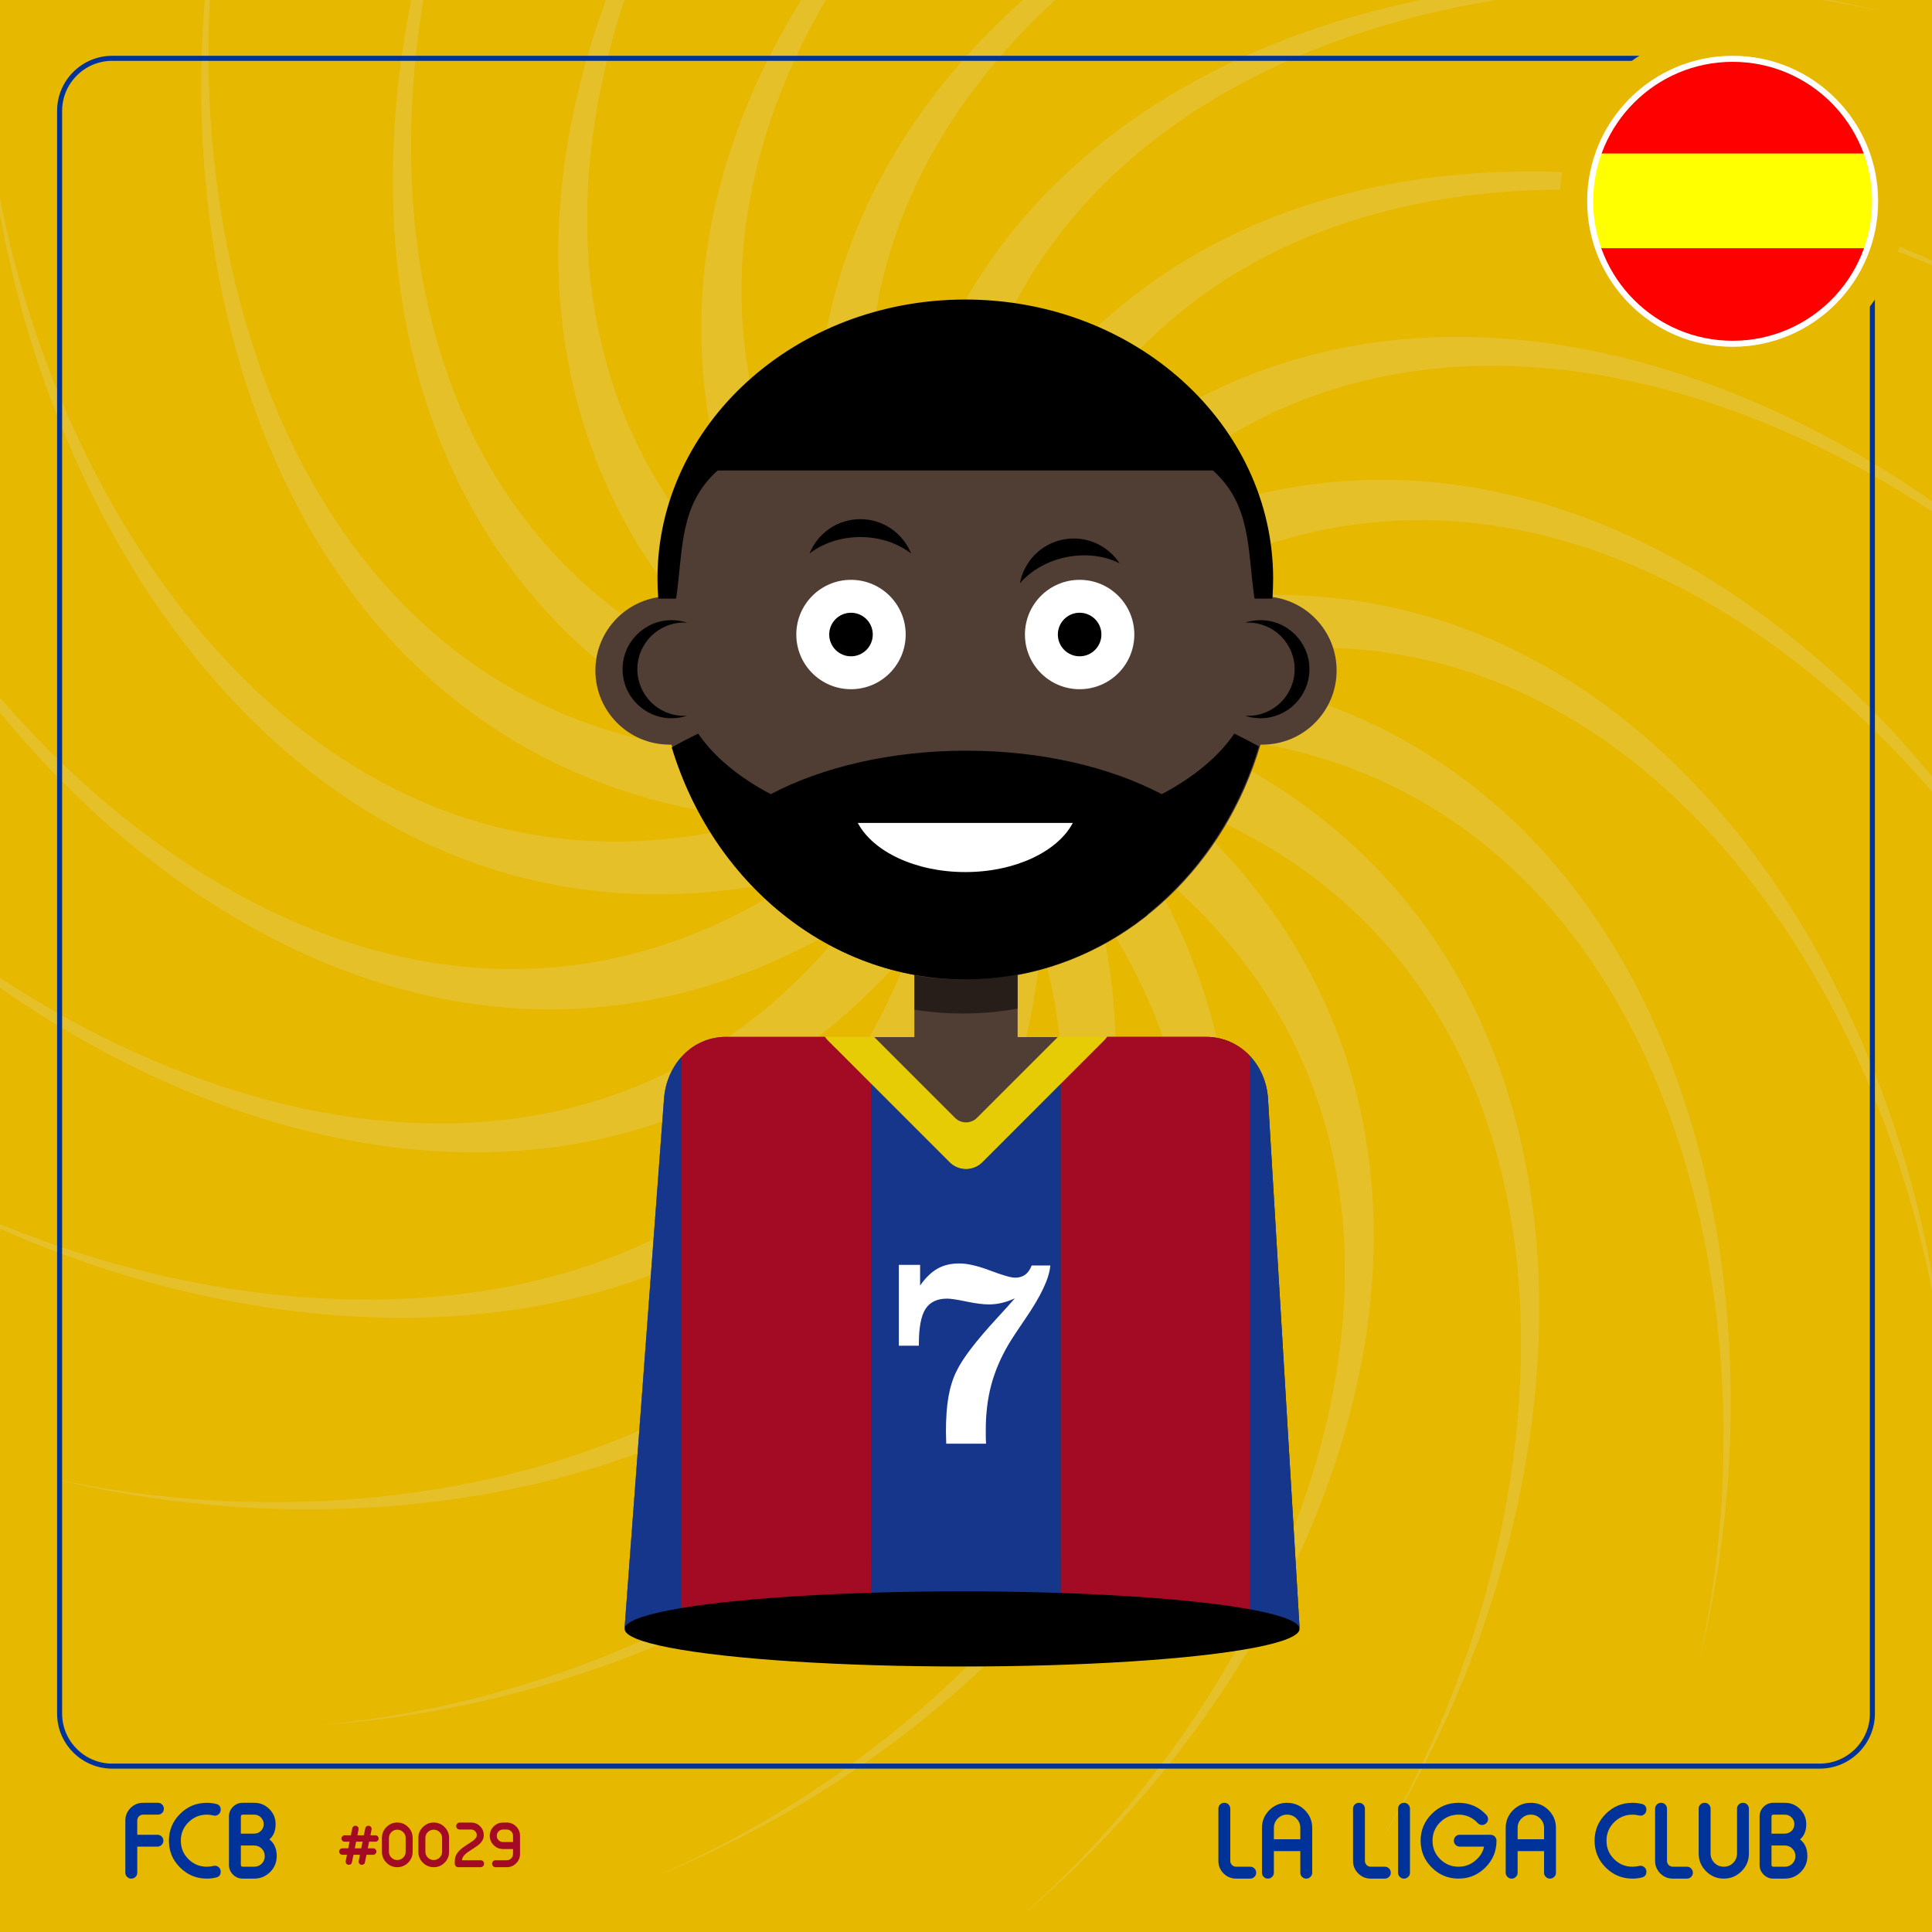 <?xml version="1.0" encoding="UTF-8"?>
<!DOCTYPE svg PUBLIC "-//W3C//DTD SVG 1.1//EN" "http://www.w3.org/Graphics/SVG/1.1/DTD/svg11.dtd">
<!-- Creator: CorelDRAW 2021 (64-Bit) -->
<svg xmlns="http://www.w3.org/2000/svg" xml:space="preserve" width="1920px" height="1920px" version="1.1" style="shape-rendering:geometricPrecision; text-rendering:geometricPrecision; image-rendering:optimizeQuality; fill-rule:evenodd; clip-rule:evenodd"
viewBox="0 0 1068.94 1068.94"
 xmlns:xlink="http://www.w3.org/1999/xlink"
 xmlns:xodm="http://www.corel.com/coreldraw/odm/2003">
 <defs>
  <style type="text/css">
   <![CDATA[
    .str1 {stroke:#003399;stroke-width:2.78;stroke-linecap:round;stroke-linejoin:round;stroke-miterlimit:22.926}
    .str0 {stroke:black;stroke-width:1.11;stroke-linecap:round;stroke-linejoin:round;stroke-miterlimit:22.926}
    .str2 {stroke:white;stroke-width:3.34;stroke-linecap:round;stroke-linejoin:round;stroke-miterlimit:22.926}
    .fil3 {fill:none}
    .fil12 {fill:black}
    .fil0 {fill:#16368B}
    .fil7 {fill:#16368B}
    .fil4 {fill:#333333}
    .fil10 {fill:#503D33}
    .fil8 {fill:#A30B24}
    .fil1 {fill:#E6B800}
    .fil9 {fill:#E6CC05}
    .fil14 {fill:red}
    .fil15 {fill:yellow}
    .fil18 {fill:white}
    .fil17 {fill:#003399;fill-rule:nonzero}
    .fil16 {fill:#A30B24;fill-rule:nonzero}
    .fil13 {fill:white;fill-rule:nonzero}
    .fil6 {fill:black;fill-opacity:0.102}
    .fil5 {fill:white;fill-opacity:0.302}
    .fil11 {fill:black;fill-opacity:0.502}
    .fil2 {fill:#E6C850;fill-opacity:0.502}
   ]]>
  </style>
   <clipPath id="id0">
    <path d="M0 0l1068.94 0 0 1068.94 -1068.94 0 0 -1068.94z"/>
   </clipPath>
   <clipPath id="id1">
    <path d="M401.59 573.69l54.88 0c0.45,0.67 0.97,1.3 1.56,1.89l67.45 67.45c4.94,4.95 13.04,4.95 17.99,0l67.44 -67.45c0.59,-0.59 1.11,-1.22 1.56,-1.89l54.88 0c18.82,0 33.09,15.44 34.21,34.21l17.45 292.61 -373.42 0 21.79 -292.61c1.4,-18.76 15.39,-34.21 34.21,-34.21z"/>
   </clipPath>
   <clipPath id="id2">
    <path d="M456.47 573.69l27.27 0 44.64 44.65c3.35,3.35 8.83,3.35 12.18,0l44.65 -44.65 27.26 0c-0.45,0.67 -0.97,1.3 -1.56,1.89l-67.44 67.45c-4.95,4.95 -13.05,4.95 -17.99,0l-67.45 -67.45c-0.59,-0.59 -1.11,-1.22 -1.56,-1.89z"/>
   </clipPath>
   <clipPath id="id3">
    <path d="M534.47 167.28c86.98,0 158.8,71.06 169.69,163.05 19.98,2.76 35.36,19.9 35.36,40.63 0,22.66 -18.37,41.02 -41.02,41.02 -0.36,0 -0.71,0 -1.07,-0.01 -19.29,65.82 -70.91,115.78 -134.39,127.46l0 34.39 22.17 0 -44.65 44.65c-3.35,3.35 -8.83,3.35 -12.18,0l-44.64 -44.65 22.16 0 0 -34.39c-63.48,-11.68 -115.1,-61.64 -134.39,-127.46l-1.07 0.01c-22.65,0 -41.02,-18.36 -41.02,-41.02 0,-20.73 15.38,-37.87 35.36,-40.63 10.89,-91.99 82.71,-163.05 169.69,-163.05z"/>
   </clipPath>
   <clipPath id="id4">
    <path d="M958.64 32.54c43.54,0 78.83,35.3 78.83,78.83 0,43.54 -35.29,78.84 -78.83,78.84 -43.54,0 -78.83,-35.3 -78.83,-78.84 0,-43.53 35.29,-78.83 78.83,-78.83z"/>
   </clipPath>
 </defs>
 <g id="Capa_x0020_1">
  <polygon class="fil0" points="0,0 1068.94,0 1068.94,1068.94 0,1068.94 "/>
  <g style="clip-path:url(#id0)">
   <g id="_3075411170848">
    <rect class="fil1 str0" x="-63.92" y="-47.46" width="1187.92" height="1156.91"/>
    <path class="fil2" d="M939.8 920.24c49.75,-219.59 -32.54,-504.46 -287.89,-513.69 249.01,104.58 239.55,409.61 110.99,614.07 115.17,-193.47 124.94,-489.82 -115.06,-577.51 204.5,176.41 101.25,463.59 -84.2,618.31 169.32,-148.41 270.18,-427.24 69.03,-584.8 139.98,230.97 -46.96,472.18 -271.15,562.03 206.9,-88.83 388.99,-322.84 246.37,-534.85 61.76,262.93 -190.58,434.56 -431.56,450.73 224.23,-20.55 469.72,-186.83 399.6,-432.54 -22.52,269.15 -315.55,354.41 -549.73,295.32 219.6,49.75 504.46,-32.54 513.7,-287.89 -104.59,249.01 -409.62,239.55 -614.07,110.99 193.47,115.17 489.81,124.93 577.51,-115.06 -176.42,204.5 -463.59,101.25 -618.31,-84.21 148.41,169.33 427.23,270.19 584.8,69.04 -230.98,139.98 -472.18,-46.97 -562.03,-271.15 88.83,206.89 322.84,388.99 534.85,246.37 -262.93,61.75 -434.57,-190.58 -450.73,-431.56 20.54,224.22 186.83,469.71 432.53,399.59 -269.14,-22.52 -354.41,-315.54 -295.31,-549.72 -49.75,219.59 32.54,504.46 287.89,513.69 -249.01,-104.58 -239.55,-409.61 -110.99,-614.07 -115.17,193.48 -124.94,489.82 115.06,577.52 -204.5,-176.42 -101.25,-463.6 84.2,-618.32 -169.32,148.42 -270.18,427.25 -69.03,584.81 -139.98,-230.98 46.96,-472.19 271.15,-562.04 -206.89,88.83 -388.99,322.85 -246.37,534.85 -61.76,-262.92 190.58,-434.56 431.56,-450.73 -224.22,20.55 -469.72,186.84 -399.59,432.54 22.51,-269.14 315.54,-354.41 549.72,-295.31 -219.59,-49.75 -504.47,32.54 -513.7,287.88 104.59,-249.01 409.62,-239.55 614.08,-110.98 -193.48,-115.18 -489.83,-124.94 -577.52,115.05 176.41,-204.5 463.6,-101.25 618.31,84.21 -148.41,-169.32 -427.25,-270.19 -584.8,-69.04 230.98,-139.98 472.19,46.97 562.03,271.16 -88.83,-206.9 -322.85,-389 -534.85,-246.38 262.93,-61.75 434.57,190.58 450.74,431.56 -20.55,-224.22 -186.84,-469.71 -432.54,-399.59 269.14,22.52 354.4,315.55 295.31,549.72z"/>
   </g>
  </g>
  <polygon class="fil3" points="0,0 1068.94,0 1068.94,1068.94 0,1068.94 "/>
  <path class="fil3 str1" d="M62.04 32.27l910.78 0c15.98,0 63.14,44.04 63.14,60.02l0 855.82c0,15.98 -13.08,29.05 -29.06,29.05l-944.86 0c-15.98,0 -29.06,-13.07 -29.06,-29.05l0 -886.78c0,-15.98 13.08,-29.06 29.06,-29.06z"/>
  <path class="fil4" d="M401.59 573.69l54.88 0c0.45,0.67 0.97,1.3 1.56,1.89l67.45 67.45c4.94,4.95 13.04,4.95 17.99,0l67.44 -67.45c0.59,-0.59 1.11,-1.22 1.56,-1.89l54.88 0c18.82,0 33.09,15.44 34.21,34.21l17.45 292.61 -373.42 0 21.79 -292.61c1.4,-18.76 15.39,-34.21 34.21,-34.21z"/>
  <g style="clip-path:url(#id1)">
   <g id="_3075411173248">
    <g>
     <path id="_1" class="fil5" d="M261.82 503.25l272.65 0 0 76.5 -114.01 0c-15.45,0 -28.09,12.64 -28.09,28.09l0 406.8c0,2.81 0.42,5.53 1.2,8.1l-131.75 0 0 -519.49z"/>
     <path class="fil6" d="M807.12 503.25l-272.65 0 0 76.5 115.93 0c15.45,0 28.09,12.64 28.09,28.09l0 247.54c-150.19,17.44 -294.26,8.69 -432.54,-24.89 0,66.57 0,133.14 0,199.71 192.99,0 385.97,0 578.96,0 0,-66.57 0,-133.14 0,-199.71 -5.94,1.32 -11.87,2.6 -17.79,3.85l0 -331.09z"/>
    </g>
    <rect class="fil7" x="272.25" y="515.12" width="104.89" height="430.24"/>
    <rect class="fil8" x="377.14" y="515.12" width="104.89" height="430.24"/>
    <rect class="fil7" x="482.03" y="515.12" width="104.89" height="430.24"/>
    <rect class="fil8" x="586.92" y="515.12" width="104.89" height="430.24"/>
    <rect class="fil7" x="691.8" y="515.12" width="104.89" height="430.24"/>
   </g>
  </g>
  <path class="fil3" d="M401.59 573.69l54.88 0c0.45,0.67 0.97,1.3 1.56,1.89l67.45 67.45c4.94,4.95 13.04,4.95 17.99,0l67.44 -67.45c0.59,-0.59 1.11,-1.22 1.56,-1.89l54.88 0c18.82,0 33.09,15.44 34.21,34.21l17.45 292.61 -373.42 0 21.79 -292.61c1.4,-18.76 15.39,-34.21 34.21,-34.21z"/>
  <path class="fil9" d="M456.47 573.69l27.27 0 44.64 44.65c3.35,3.35 8.83,3.35 12.18,0l44.65 -44.65 27.26 0c-0.45,0.67 -0.97,1.3 -1.56,1.89l-67.44 67.45c-4.95,4.95 -13.05,4.95 -17.99,0l-67.45 -67.45c-0.59,-0.59 -1.11,-1.22 -1.56,-1.89z"/>
  <g style="clip-path:url(#id2)">
  </g>
  <path id="_1_0" class="fil3" d="M456.47 573.69l27.27 0 44.64 44.65c3.35,3.35 8.83,3.35 12.18,0l44.65 -44.65 27.26 0c-0.45,0.67 -0.97,1.3 -1.56,1.89l-67.44 67.45c-4.95,4.95 -13.05,4.95 -17.99,0l-67.45 -67.45c-0.59,-0.59 -1.11,-1.22 -1.56,-1.89z"/>
  <path class="fil10" d="M534.47 167.28c86.98,0 158.8,71.06 169.69,163.05 19.98,2.76 35.36,19.9 35.36,40.63 0,22.66 -18.37,41.02 -41.02,41.02 -0.36,0 -0.71,0 -1.07,-0.01 -19.29,65.82 -70.91,115.78 -134.39,127.46l0 34.39 22.17 0 -44.65 44.65c-3.35,3.35 -8.83,3.35 -12.18,0l-44.64 -44.65 22.16 0 0 -34.39c-63.48,-11.68 -115.1,-61.64 -134.39,-127.46l-1.07 0.01c-22.65,0 -41.02,-18.36 -41.02,-41.02 0,-20.73 15.38,-37.87 35.36,-40.63 10.89,-91.99 82.71,-163.05 169.69,-163.05z"/>
  <g style="clip-path:url(#id3)">
   <g id="_3075411175984">
    <path id="_1_1" class="fil11" d="M635.1 505.39c-5.06,31.07 -48.95,55.36 -102.36,55.36 -53.4,0 -97.29,-24.29 -102.36,-55.36 28.64,22.94 64.04,36.51 102.36,36.51 38.33,0 73.73,-13.57 102.36,-36.51z"/>
   </g>
  </g>
  <path class="fil3" d="M534.47 167.28c86.98,0 158.8,71.06 169.69,163.05 19.98,2.76 35.36,19.9 35.36,40.63 0,22.66 -18.37,41.02 -41.02,41.02 -0.36,0 -0.71,0 -1.07,-0.01 -19.29,65.82 -70.91,115.78 -134.39,127.46l0 34.39 22.17 0 -44.65 44.65c-3.35,3.35 -8.83,3.35 -12.18,0l-44.64 -44.65 22.16 0 0 -34.39c-63.48,-11.68 -115.1,-61.64 -134.39,-127.46l-1.07 0.01c-22.65,0 -41.02,-18.36 -41.02,-41.02 0,-20.73 15.38,-37.87 35.36,-40.63 10.89,-91.99 82.71,-163.05 169.69,-163.05z"/>
  <path class="fil12" d="M697.35 343.13c-2.99,0 -5.87,0.49 -8.57,1.38 0.57,-0.03 1.15,-0.05 1.73,-0.05 14.25,0 25.8,11.55 25.8,25.8 0,14.25 -11.55,25.8 -25.8,25.8 -0.58,0 -1.16,-0.02 -1.73,-0.06 2.69,0.9 5.58,1.39 8.57,1.39 14.98,0 27.13,-12.15 27.13,-27.13 0,-14.98 -12.15,-27.13 -27.13,-27.13zm-325.76 0c2.99,0 5.87,0.49 8.57,1.38 -0.57,-0.03 -1.15,-0.05 -1.73,-0.05 -14.25,0 -25.8,11.55 -25.8,25.8 0,14.25 11.55,25.8 25.8,25.8 0.58,0 1.16,-0.02 1.74,-0.06 -2.7,0.9 -5.58,1.39 -8.58,1.39 -14.98,0 -27.13,-12.15 -27.13,-27.13 0,-14.98 12.15,-27.13 27.13,-27.13z"/>
  <path class="fil13" d="M523.53 798.76c0,-0.73 -0.02,-1.85 -0.08,-3.36 -0.05,-1.47 -0.08,-2.57 -0.08,-3.24 0,-7.48 0.46,-13.91 1.37,-19.25 0.94,-5.33 2.41,-10.07 4.45,-14.2 3.3,-6.97 10.8,-16.78 22.49,-29.46 4.34,-4.69 7.61,-8.34 9.81,-10.91 -2.47,1.15 -4.91,2.01 -7.29,2.54 -2.41,0.57 -4.75,0.83 -7,0.83 -3.21,0 -7.37,-0.53 -12.54,-1.6 -5.15,-1.08 -8.71,-1.61 -10.64,-1.61 -5.55,0 -9.55,1.93 -11.99,5.76 -2.44,3.86 -3.64,10.29 -3.64,19.36l0 0.93 -11.07 0 0 -44.71 11.76 0 0 11.42c3.03,-4.34 6.25,-7.45 9.63,-9.35 3.38,-1.91 7.4,-2.87 12.06,-2.87 4.45,0 10.13,1.31 17.08,3.94 6.94,2.62 11.55,3.94 13.8,3.94 2.2,0 4.05,-0.56 5.58,-1.66 1.5,-1.1 2.7,-2.79 3.59,-5.1l10.29 0c-0.48,6.97 -5.12,16.86 -13.96,29.7 -4.13,6.01 -7.19,10.7 -9.2,14.05 -4.34,7.4 -7.5,14.85 -9.51,22.36 -2.01,7.5 -3.03,15.84 -3.03,24.95 0,2.04 0,3.57 0.02,4.59 0.03,1.02 0.08,2.01 0.14,2.95l-22.04 0z"/>
  <circle class="fil1" cx="958.64" cy="111.38" r="95.67"/>
  <g>
  </g>
  <g style="clip-path:url(#id4)">
   <g>
    <rect class="fil14" x="853.82" y="32.61" width="237.87" height="52.37"/>
    <rect class="fil15" x="853.82" y="84.98" width="237.87" height="52.37"/>
    <rect class="fil14" x="853.82" y="137.35" width="237.87" height="52.37"/>
   </g>
  </g>
  <path class="fil3 str2" d="M958.64 32.54c43.54,0 78.83,35.3 78.83,78.83 0,43.54 -35.29,78.84 -78.83,78.84 -43.54,0 -78.83,-35.3 -78.83,-78.84 0,-43.53 35.29,-78.83 78.83,-78.83z"/>
  <path class="fil16" d="M192.67 1022.65l0.74 -3.68 -2.76 0c-0.48,0 -0.89,-0.17 -1.24,-0.52 -0.33,-0.35 -0.51,-0.76 -0.51,-1.23l0 -0.03c0,-0.48 0.18,-0.89 0.51,-1.24 0.35,-0.35 0.76,-0.52 1.24,-0.52l3.47 0 0.79 -3.89c0.1,-0.48 0.35,-0.84 0.76,-1.11 0.3,-0.19 0.62,-0.28 0.97,-0.28 0.12,0 0.26,0.01 0.39,0.03l0.03 0.02c0.42,0.08 0.78,0.31 1.06,0.71 0.2,0.3 0.29,0.62 0.29,0.96 0,0.13 -0.01,0.25 -0.04,0.38l-0.63 3.18 3.58 0 0.79 -3.89c0.09,-0.48 0.35,-0.84 0.76,-1.11 0.29,-0.19 0.61,-0.28 0.95,-0.28 0.13,0 0.25,0.01 0.37,0.03l0.05 0.02c0.45,0.08 0.81,0.31 1.08,0.71 0.19,0.3 0.28,0.62 0.28,0.96 0,0.13 -0.01,0.25 -0.03,0.38l-0.63 3.18 2.82 0c0.48,0 0.89,0.17 1.21,0.52 0.35,0.35 0.52,0.76 0.52,1.24l0 0.03c0,0.47 -0.17,0.88 -0.52,1.23 -0.32,0.35 -0.73,0.52 -1.21,0.52l-3.53 0 -0.75 3.68 3.01 0c0.49,0 0.9,0.18 1.23,0.53 0.35,0.34 0.52,0.76 0.52,1.23l0 0.05c0,0.46 -0.17,0.86 -0.52,1.22 -0.33,0.34 -0.74,0.52 -1.23,0.52l-3.72 0 -0.85 4.19c-0.08,0.47 -0.33,0.84 -0.74,1.1 -0.3,0.19 -0.61,0.29 -0.95,0.29 -0.13,0 -0.26,-0.01 -0.38,-0.03l-0.05 -0.02c-0.44,-0.08 -0.8,-0.33 -1.07,-0.73 -0.2,-0.29 -0.31,-0.61 -0.31,-0.95 0,-0.12 0.02,-0.25 0.05,-0.37l0.68 -3.48 -3.57 0 -0.86 4.19c-0.08,0.47 -0.33,0.84 -0.74,1.1 -0.3,0.19 -0.62,0.29 -0.98,0.29 -0.13,0 -0.26,-0.01 -0.4,-0.03l-0.03 -0.02c-0.42,-0.08 -0.77,-0.33 -1.04,-0.73 -0.2,-0.29 -0.3,-0.61 -0.3,-0.95 0,-0.12 0.01,-0.25 0.05,-0.37l0.68 -3.48 -2.57 0c-0.48,0 -0.9,-0.18 -1.24,-0.52 -0.34,-0.36 -0.51,-0.76 -0.51,-1.22l0 -0.05c0,-0.47 0.17,-0.89 0.51,-1.23 0.34,-0.35 0.76,-0.53 1.24,-0.53l3.28 0zm4.36 -3.68l-0.74 3.68 3.57 0 0.74 -3.68 -3.57 0z"/>
  <path id="_1_2" class="fil16" d="M219.8 1008.38c2.35,0 4.35,0.83 6.01,2.5 1.67,1.66 2.5,3.65 2.5,5.99l0 7.71c0,2.34 -0.83,4.34 -2.5,6.01 -1.66,1.67 -3.66,2.5 -6.01,2.5 -2.32,0 -4.32,-0.83 -5.99,-2.5 -1.67,-1.67 -2.5,-3.67 -2.5,-6.01l0 -7.71c0,-2.34 0.83,-4.33 2.5,-5.99 1.67,-1.67 3.67,-2.5 5.99,-2.5zm0 3.95c-1.27,0 -2.36,0.45 -3.27,1.36 -0.89,0.9 -1.34,1.99 -1.34,3.27l0 7.53c0,1.28 0.45,2.37 1.34,3.27 0.91,0.91 2,1.36 3.27,1.36 1.28,0 2.37,-0.45 3.28,-1.36 0.91,-0.9 1.36,-1.99 1.36,-3.27l0 -7.53c0,-1.28 -0.45,-2.37 -1.36,-3.27 -0.91,-0.91 -2,-1.36 -3.28,-1.36z"/>
  <path id="_2" class="fil16" d="M239.96 1008.38c2.35,0 4.35,0.83 6.01,2.5 1.67,1.66 2.5,3.65 2.5,5.99l0 7.71c0,2.34 -0.83,4.34 -2.5,6.01 -1.66,1.67 -3.66,2.5 -6.01,2.5 -2.32,0 -4.32,-0.83 -5.99,-2.5 -1.67,-1.67 -2.5,-3.67 -2.5,-6.01l0 -7.71c0,-2.34 0.83,-4.33 2.5,-5.99 1.67,-1.67 3.67,-2.5 5.99,-2.5zm0 3.95c-1.27,0 -2.36,0.45 -3.27,1.36 -0.89,0.9 -1.34,1.99 -1.34,3.27l0 7.53c0,1.28 0.45,2.37 1.34,3.27 0.91,0.91 2,1.36 3.27,1.36 1.28,0 2.37,-0.45 3.28,-1.36 0.91,-0.9 1.36,-1.99 1.36,-3.27l0 -7.53c0,-1.28 -0.45,-2.37 -1.36,-3.27 -0.91,-0.91 -2,-1.36 -3.28,-1.36z"/>
  <path id="_3" class="fil16" d="M260.7 1008.39c1.92,0 3.57,0.68 4.93,2.04 1.36,1.36 2.04,3 2.04,4.92 0,1.68 -0.67,3.22 -2.02,4.58 -0.8,0.83 -2.21,1.86 -4.23,3.11 -1.99,1.25 -3.35,2.22 -4.06,2.91 -1.16,1.14 -1.74,2.24 -1.74,3.27l10.3 0c0.53,0 0.98,0.19 1.34,0.57 0.38,0.38 0.57,0.83 0.57,1.36l0 0.03c0,0.54 -0.19,0.98 -0.57,1.35 -0.36,0.37 -0.81,0.56 -1.34,0.56l-12.38 0c-0.51,0 -0.96,-0.19 -1.34,-0.56 -0.38,-0.37 -0.57,-0.81 -0.57,-1.35l0 -1.49c0,-1.94 0.67,-3.69 2.01,-5.26 0.92,-1.08 2.35,-2.24 4.29,-3.47 2.35,-1.51 3.73,-2.44 4.14,-2.77 1.15,-0.96 1.73,-1.9 1.73,-2.84 0,-0.85 -0.31,-1.58 -0.91,-2.18 -0.61,-0.62 -1.34,-0.92 -2.19,-0.92l-6.36 0c-0.53,0 -0.98,-0.19 -1.36,-0.55 -0.38,-0.38 -0.57,-0.84 -0.57,-1.36l0 -0.04c0,-0.52 0.19,-0.97 0.57,-1.36 0.38,-0.36 0.83,-0.55 1.36,-0.55l6.36 0z"/>
  <path id="_4" class="fil16" d="M283.85 1019.18l0 -3.47c0,-0.96 -0.34,-1.77 -1.02,-2.45 -0.67,-0.67 -1.49,-1.01 -2.45,-1.01l-2.07 0c-0.95,0 -1.76,0.34 -2.43,1.01 -0.68,0.68 -1.01,1.49 -1.01,2.45 0,0.96 0.33,1.78 1.01,2.45 0.67,0.68 1.48,1.02 2.43,1.02l5.54 0zm-3.47 -10.79c2.03,0 3.76,0.72 5.19,2.15 1.44,1.43 2.15,3.15 2.15,5.17l0 10.06c0,2.02 -0.71,3.74 -2.15,5.17 -1.43,1.43 -3.16,2.15 -5.19,2.15l-6.19 0c-0.53,0 -0.99,-0.19 -1.36,-0.56 -0.38,-0.38 -0.56,-0.83 -0.56,-1.35l0 -0.03c0,-0.53 0.18,-0.98 0.56,-1.36 0.37,-0.38 0.83,-0.57 1.36,-0.57l6.19 0c0.96,0 1.78,-0.33 2.45,-1 0.67,-0.67 1,-1.49 1,-2.45l0.02 -2.73 -5.54 0c-2.01,0 -3.74,-0.72 -5.17,-2.16 -1.43,-1.43 -2.15,-3.16 -2.15,-5.17 0,-2.02 0.72,-3.74 2.15,-5.17 1.43,-1.43 3.16,-2.15 5.17,-2.15l2.07 0z"/>
  <path class="fil17" d="M75.94 1015.15l11.2 0c0.87,0 1.63,0.32 2.28,0.94 0.64,0.65 0.96,1.42 0.96,2.31l0 0.06c0,0.91 -0.32,1.67 -0.96,2.28 -0.65,0.64 -1.41,0.96 -2.28,0.96l-11.2 0 0 14.46c0,0.91 -0.32,1.67 -0.97,2.28 -0.65,0.64 -1.41,0.96 -2.28,0.96l-0.08 0c-0.88,0 -1.64,-0.32 -2.28,-0.96 -0.65,-0.61 -0.98,-1.37 -0.98,-2.28l0 -28.9c0,-2.71 0.97,-5.02 2.88,-6.93 1.92,-1.92 4.23,-2.87 6.93,-2.87l8.24 0c0.88,0 1.64,0.31 2.28,0.93 0.65,0.66 0.98,1.43 0.98,2.31l0 0.06c0,0.9 -0.33,1.67 -0.98,2.31 -0.64,0.62 -1.4,0.94 -2.28,0.94l-8.24 0c-0.9,0 -1.66,0.31 -2.28,0.94 -0.63,0.63 -0.94,1.4 -0.94,2.31l0 7.89z"/>
  <path id="_1_3" class="fil17" d="M114.44 997.46c1.77,0 3.51,0.21 5.21,0.64 1.65,0.43 2.47,1.48 2.47,3.15l0 0.08c0,1.05 -0.43,1.91 -1.29,2.57 -0.57,0.45 -1.2,0.67 -1.88,0.67 -0.28,0 -0.58,-0.03 -0.89,-0.11 -1.2,-0.3 -2.4,-0.45 -3.62,-0.45 -3.98,0 -7.37,1.41 -10.18,4.22 -2.81,2.8 -4.21,6.2 -4.21,10.2 0,3.99 1.4,7.4 4.21,10.2 2.81,2.8 6.2,4.19 10.18,4.19 1.22,0 2.42,-0.14 3.62,-0.43 0.31,-0.06 0.61,-0.1 0.89,-0.1 0.68,0 1.31,0.22 1.88,0.67 0.86,0.64 1.29,1.5 1.29,2.58l0 0.05c0,1.69 -0.82,2.74 -2.47,3.17 -1.7,0.43 -3.44,0.64 -5.21,0.64 -5.78,0 -10.72,-2.05 -14.82,-6.15 -4.11,-4.09 -6.15,-9.03 -6.15,-14.82 0,-5.78 2.04,-10.72 6.15,-14.82 4.1,-4.11 9.04,-6.15 14.82,-6.15z"/>
  <path id="_2_4" class="fil17" d="M133.26 1014.54l7.39 -0.03c1.46,0 2.71,-0.51 3.73,-1.5 1.02,-1.02 1.53,-2.27 1.53,-3.74 0,-1.44 -0.51,-2.68 -1.53,-3.7 -1.04,-1.04 -2.28,-1.56 -3.73,-1.56l-6.4 0c-0.28,0 -0.52,0.1 -0.72,0.3 -0.18,0.19 -0.27,0.44 -0.27,0.72l0 9.51zm-6.58 -9.51c0,-2.1 0.74,-3.89 2.23,-5.37 1.49,-1.47 3.27,-2.2 5.34,-2.2l6.4 0c3.27,0 6.07,1.15 8.38,3.46 2.31,2.31 3.46,5.09 3.46,8.35 0,3.69 -1.15,6.5 -3.46,8.44 2.72,2.07 4.07,5.16 4.07,9.26 0,3.42 -1.21,6.35 -3.64,8.79 -2.44,2.42 -5.38,3.64 -8.81,3.64l-6.4 0c-2.07,0 -3.85,-0.74 -5.34,-2.22 -1.49,-1.49 -2.23,-3.28 -2.23,-5.35l0 -26.8zm13.97 27.79c1.62,0 3.01,-0.56 4.16,-1.68 1.13,-1.15 1.69,-2.54 1.69,-4.17 0,-1.63 -0.56,-3.02 -1.69,-4.17 -1.15,-1.14 -2.54,-1.71 -4.16,-1.71l-7.39 0 0 10.74c0,0.29 0.09,0.52 0.27,0.73 0.2,0.17 0.44,0.26 0.72,0.26l6.4 0z"/>
  <path class="fil17" d="M680.69 1029.6c0,0.89 0.32,1.65 0.94,2.29 0.63,0.62 1.39,0.93 2.29,0.93l7.81 0c0.89,0 1.66,0.32 2.31,0.97 0.65,0.65 0.97,1.42 0.97,2.31l0 0.06c0,0.91 -0.32,1.67 -0.97,2.28 -0.65,0.64 -1.42,0.96 -2.31,0.96l-7.81 0c-2.71,0 -5.02,-0.96 -6.93,-2.87 -1.92,-1.92 -2.87,-4.22 -2.87,-6.93l0 -28.9c0,-0.88 0.32,-1.65 0.96,-2.31 0.64,-0.62 1.4,-0.93 2.28,-0.93l0.09 0c0.88,0 1.64,0.31 2.28,0.93 0.64,0.66 0.96,1.43 0.96,2.31l0 28.9z"/>
  <path id="_1_5" class="fil17" d="M726.02 1036.16c0,0.91 -0.32,1.67 -0.97,2.28 -0.64,0.64 -1.4,0.96 -2.28,0.96l-0.08 0c-0.87,0 -1.63,-0.32 -2.28,-0.96 -0.65,-0.61 -0.97,-1.37 -0.97,-2.28l0 -11.98 -14.63 0 0 11.98c0,0.91 -0.32,1.67 -0.97,2.28 -0.65,0.64 -1.41,0.96 -2.28,0.96l-0.08 0c-0.88,0 -1.64,-0.32 -2.28,-0.96 -0.65,-0.61 -0.98,-1.37 -0.98,-2.28l0 -24.82c0,-3.83 1.37,-7.11 4.09,-9.83 2.72,-2.7 5.99,-4.05 9.8,-4.05 3.83,0 7.11,1.35 9.83,4.05 2.72,2.72 4.08,6 4.08,9.83l0 24.82zm-6.58 -18.54l0 -6.28c0,-2.02 -0.7,-3.75 -2.12,-5.18 -1.43,-1.43 -3.16,-2.15 -5.21,-2.15 -2.02,0 -3.75,0.72 -5.18,2.15 -1.42,1.43 -2.12,3.16 -2.12,5.18l0 6.28 14.63 0z"/>
  <path id="_2_6" class="fil17" d="M755.18 1029.6c0,0.89 0.32,1.65 0.95,2.29 0.62,0.62 1.38,0.93 2.28,0.93l7.81 0c0.9,0 1.67,0.32 2.31,0.97 0.65,0.65 0.97,1.42 0.97,2.31l0 0.06c0,0.91 -0.32,1.67 -0.97,2.28 -0.64,0.64 -1.41,0.96 -2.31,0.96l-7.81 0c-2.71,0 -5.02,-0.96 -6.93,-2.87 -1.92,-1.92 -2.87,-4.22 -2.87,-6.93l0 -28.9c0,-0.88 0.32,-1.65 0.96,-2.31 0.64,-0.62 1.41,-0.93 2.28,-0.93l0.09 0c0.88,0 1.64,0.31 2.28,0.93 0.64,0.66 0.96,1.43 0.96,2.31l0 28.9z"/>
  <path id="_3_7" class="fil17" d="M776.85 997.46c0.88,0 1.64,0.31 2.28,0.93 0.65,0.66 0.98,1.43 0.98,2.31l0 35.46c0,0.91 -0.33,1.67 -0.98,2.28 -0.64,0.64 -1.4,0.96 -2.28,0.96l-0.07 0c-0.88,0 -1.64,-0.32 -2.28,-0.96 -0.66,-0.61 -0.98,-1.37 -0.98,-2.28l0 -35.46c0,-0.88 0.32,-1.65 0.98,-2.31 0.64,-0.62 1.4,-0.93 2.28,-0.93l0.07 0z"/>
  <path id="_4_8" class="fil17" d="M806.98 997.46c6.14,0 11.29,2.25 15.45,6.76 0.58,0.65 0.88,1.38 0.88,2.2 0,0.13 -0.01,0.25 -0.02,0.35 -0.13,0.99 -0.57,1.74 -1.32,2.26l-0.06 0.05c-0.59,0.43 -1.21,0.65 -1.88,0.65 -0.12,0 -0.25,-0.01 -0.37,-0.02 -0.81,-0.08 -1.5,-0.43 -2.07,-1.05 -2.85,-3.1 -6.38,-4.65 -10.61,-4.65 -3.97,0 -7.36,1.41 -10.17,4.22 -2.82,2.8 -4.22,6.2 -4.22,10.2 0,3.99 1.4,7.4 4.22,10.2 2.81,2.8 6.2,4.19 10.17,4.19 3.57,0 6.69,-1.15 9.38,-3.46 2.66,-2.29 4.23,-4.84 4.7,-7.66l-13.4 0c-0.9,0 -1.67,-0.32 -2.31,-0.96 -0.63,-0.63 -0.95,-1.39 -0.95,-2.28l0 -0.06c0,-0.89 0.32,-1.66 0.95,-2.31 0.64,-0.62 1.41,-0.94 2.31,-0.94l17.05 0c0.9,0 1.67,0.32 2.31,0.94 0.62,0.65 0.95,1.42 0.97,2.31l0 0.03c0,5.79 -2.05,10.73 -6.15,14.82 -4.13,4.1 -9.08,6.15 -14.86,6.15 -5.77,0 -10.71,-2.05 -14.82,-6.15 -4.1,-4.09 -6.15,-9.03 -6.15,-14.82 0,-5.78 2.05,-10.72 6.15,-14.82 4.11,-4.11 9.05,-6.15 14.82,-6.15z"/>
  <path id="_5" class="fil17" d="M860.88 1036.16c0,0.91 -0.32,1.67 -0.97,2.28 -0.64,0.64 -1.4,0.96 -2.28,0.96l-0.08 0c-0.87,0 -1.63,-0.32 -2.28,-0.96 -0.64,-0.61 -0.97,-1.37 -0.97,-2.28l0 -11.98 -14.63 0 0 11.98c0,0.91 -0.32,1.67 -0.97,2.28 -0.65,0.64 -1.41,0.96 -2.28,0.96l-0.08 0c-0.88,0 -1.64,-0.32 -2.28,-0.96 -0.65,-0.61 -0.98,-1.37 -0.98,-2.28l0 -24.82c0,-3.83 1.37,-7.11 4.09,-9.83 2.73,-2.7 5.99,-4.05 9.8,-4.05 3.83,0 7.11,1.35 9.83,4.05 2.72,2.72 4.08,6 4.08,9.83l0 24.82zm-6.58 -18.54l0 -6.28c0,-2.02 -0.7,-3.75 -2.12,-5.18 -1.43,-1.43 -3.16,-2.15 -5.21,-2.15 -2.02,0 -3.75,0.72 -5.18,2.15 -1.42,1.43 -2.12,3.16 -2.12,5.18l0 6.28 14.63 0z"/>
  <path id="_6" class="fil17" d="M903.23 997.46c1.77,0 3.51,0.21 5.21,0.64 1.65,0.43 2.47,1.48 2.47,3.15l0 0.08c0,1.05 -0.43,1.91 -1.29,2.57 -0.57,0.45 -1.2,0.67 -1.88,0.67 -0.28,0 -0.57,-0.03 -0.89,-0.11 -1.2,-0.3 -2.4,-0.45 -3.62,-0.45 -3.98,0 -7.37,1.41 -10.18,4.22 -2.81,2.8 -4.21,6.2 -4.21,10.2 0,3.99 1.4,7.4 4.21,10.2 2.81,2.8 6.2,4.19 10.18,4.19 1.22,0 2.42,-0.14 3.62,-0.43 0.32,-0.06 0.61,-0.1 0.89,-0.1 0.68,0 1.31,0.22 1.88,0.67 0.86,0.64 1.29,1.5 1.29,2.58l0 0.05c0,1.69 -0.82,2.74 -2.47,3.17 -1.7,0.43 -3.44,0.64 -5.21,0.64 -5.78,0 -10.72,-2.05 -14.82,-6.15 -4.11,-4.09 -6.15,-9.03 -6.15,-14.82 0,-5.78 2.04,-10.72 6.15,-14.82 4.1,-4.11 9.04,-6.15 14.82,-6.15z"/>
  <path id="_7" class="fil17" d="M922.32 1029.6c0,0.89 0.32,1.65 0.94,2.29 0.62,0.62 1.38,0.93 2.28,0.93l7.81 0c0.9,0 1.67,0.32 2.31,0.97 0.65,0.65 0.97,1.42 0.97,2.31l0 0.06c0,0.91 -0.32,1.67 -0.97,2.28 -0.64,0.64 -1.41,0.96 -2.31,0.96l-7.81 0c-2.7,0 -5.01,-0.96 -6.93,-2.87 -1.91,-1.92 -2.87,-4.22 -2.87,-6.93l0 -28.9c0,-0.88 0.33,-1.65 0.97,-2.31 0.64,-0.62 1.4,-0.93 2.28,-0.93l0.08 0c0.88,0 1.64,0.31 2.28,0.93 0.65,0.66 0.97,1.43 0.97,2.31l0 28.9z"/>
  <path id="_8" class="fil17" d="M967.64 1025.52c0,3.83 -1.35,7.1 -4.08,9.8 -2.72,2.73 -5.99,4.08 -9.82,4.08 -3.82,0 -7.08,-1.35 -9.8,-4.08 -2.72,-2.7 -4.09,-5.97 -4.09,-9.8l0 -24.82c0,-0.88 0.32,-1.65 0.97,-2.31 0.64,-0.62 1.41,-0.93 2.29,-0.93l0.08 0c0.87,0 1.63,0.31 2.28,0.93 0.64,0.66 0.96,1.43 0.96,2.31l0 24.82c0,2.02 0.71,3.75 2.13,5.18 1.43,1.42 3.15,2.12 5.18,2.12 2.04,0 3.77,-0.7 5.2,-2.12 1.42,-1.43 2.13,-3.16 2.13,-5.18l0 -24.82c0,-0.88 0.32,-1.65 0.96,-2.31 0.65,-0.62 1.41,-0.93 2.29,-0.93l0.08 0c0.88,0 1.64,0.31 2.28,0.93 0.64,0.66 0.96,1.43 0.96,2.31l0 24.82z"/>
  <path id="_9" class="fil17" d="M980.14 1014.54l7.38 -0.03c1.47,0 2.72,-0.51 3.73,-1.5 1.02,-1.02 1.54,-2.27 1.54,-3.74 0,-1.44 -0.52,-2.68 -1.54,-3.7 -1.03,-1.04 -2.28,-1.56 -3.73,-1.56l-6.39 0c-0.29,0 -0.53,0.1 -0.73,0.3 -0.17,0.19 -0.26,0.44 -0.26,0.72l0 9.51zm-6.59 -9.51c0,-2.1 0.75,-3.89 2.23,-5.37 1.5,-1.47 3.27,-2.2 5.35,-2.2l6.39 0c3.28,0 6.07,1.15 8.38,3.46 2.31,2.31 3.47,5.09 3.47,8.35 0,3.69 -1.16,6.5 -3.47,8.44 2.72,2.07 4.08,5.16 4.08,9.26 0,3.42 -1.22,6.35 -3.65,8.79 -2.44,2.42 -5.37,3.64 -8.81,3.64l-6.39 0c-2.08,0 -3.85,-0.74 -5.35,-2.22 -1.48,-1.49 -2.23,-3.28 -2.23,-5.35l0 -26.8zm13.97 27.79c1.63,0 3.02,-0.56 4.16,-1.68 1.13,-1.15 1.69,-2.54 1.69,-4.17 0,-1.63 -0.56,-3.02 -1.69,-4.17 -1.14,-1.14 -2.53,-1.71 -4.16,-1.71l-7.38 0 0 10.74c0,0.29 0.09,0.52 0.26,0.73 0.2,0.17 0.44,0.26 0.73,0.26l6.39 0z"/>
  <ellipse class="fil12" cx="532.3" cy="901.25" rx="186.71" ry="20.79"/>
  <path class="fil12 str0" d="M534.09 166.28c93.76,0 169.76,68.91 169.76,153.92 0,3.52 -0.14,7 -0.39,10.45l-8.88 0c-3.9,-27.08 -1.64,-51.61 -23.28,-70.91l-274.43 0c-21.64,19.3 -19.38,43.83 -23.27,70.91l-8.88 0c-0.26,-3.45 -0.4,-6.93 -0.4,-10.45 0,-85.01 76.01,-153.92 169.77,-153.92z"/>
  <path class="fil12" d="M696.5 412.97c-4.36,-2.45 -8.89,-4.81 -13.58,-7.06 -8.8,12.86 -22.65,24.28 -40.16,33.49 -28.38,-14.92 -66.38,-24.06 -108.15,-24.06 -41.78,0 -79.78,9.14 -108.16,24.06 -17.51,-9.21 -31.36,-20.63 -40.16,-33.49 -5.06,2.43 -9.94,4.98 -14.62,7.65 22.57,74.55 86.71,128.33 162.33,128.33 75.81,0 140.09,-54.06 162.5,-128.92z"/>
  <path class="fil18" d="M593.57 455.31c-8.35,15.8 -31.83,27.19 -59.48,27.19 -27.66,0 -51.14,-11.39 -59.49,-27.19l118.97 0z"/>
  <circle class="fil18" cx="470.84" cy="351.07" r="30.26"/>
  <circle class="fil12" cx="470.84" cy="351.07" r="12.05"/>
  <path class="fil12" d="M476 287.24c12.73,0 23.62,7.86 28.09,19 -7.27,-5.63 -17.18,-9.1 -28.09,-9.1 -10.92,0 -20.82,3.47 -28.1,9.1 4.47,-11.13 15.37,-19 28.1,-19z"/>
  <circle class="fil18" cx="597.34" cy="351.07" r="30.26"/>
  <circle class="fil12" cx="597.34" cy="351.07" r="12.05"/>
  <path class="fil12" d="M588.08 298.55c-12.48,2.52 -21.6,12.38 -23.78,24.18 6.02,-6.96 15.04,-12.32 25.74,-14.48 10.7,-2.16 21.1,-0.72 29.34,3.36 -6.58,-10.03 -18.82,-15.58 -31.3,-13.06z"/>
 </g>
</svg>
